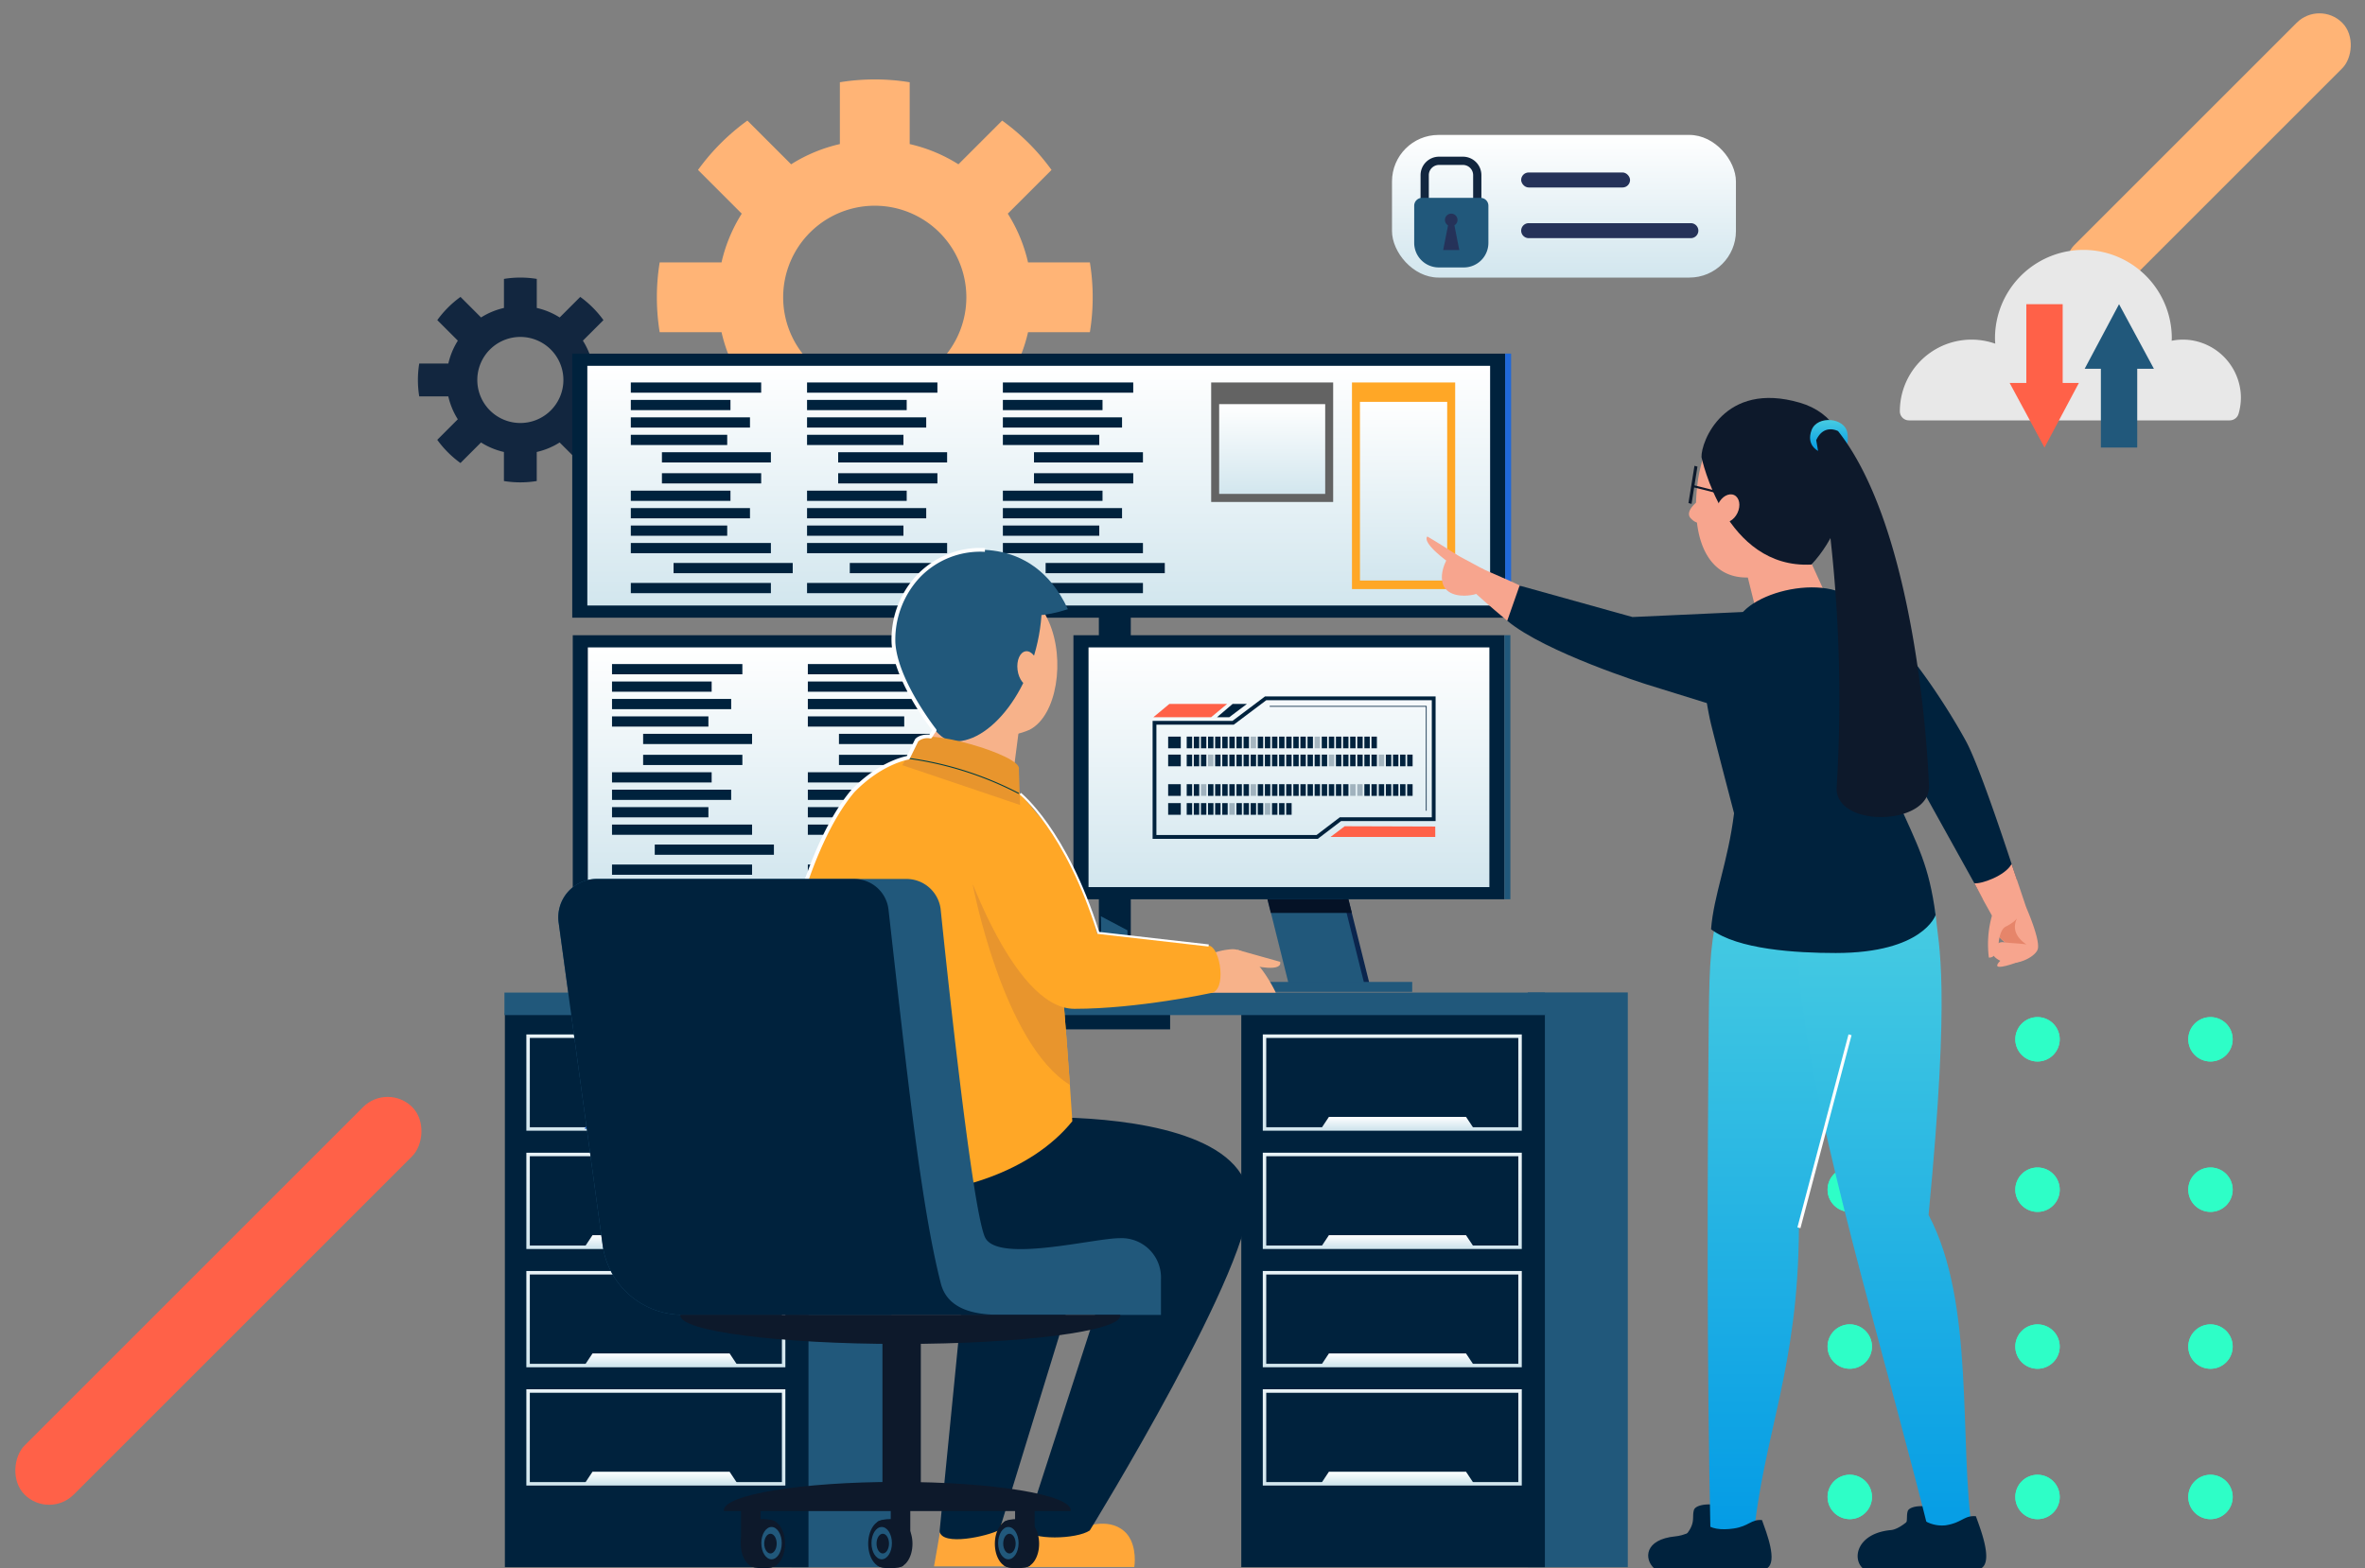 <svg xmlns="http://www.w3.org/2000/svg" xmlns:xlink="http://www.w3.org/1999/xlink" width="442.051" height="293.228" viewBox="0 0 442.051 293.228">
  <rect x="0" y="0" width="442.051" height="293.228" fill="#808080" stroke="none"/>
  <defs>
    <clipPath id="clip-path">
      <path id="Trazado_165434" data-name="Trazado 165434" d="M0,4.151A4.149,4.149,0,1,0,4.148,0,4.148,4.148,0,0,0,0,4.151" fill="#2efec7"/>
    </clipPath>
    <clipPath id="clip-path-2">
      <path id="Trazado_165438" data-name="Trazado 165438" d="M4.147,0A4.148,4.148,0,1,0,8.3,4.15,4.148,4.148,0,0,0,4.147,0Z" fill="#2efec7"/>
    </clipPath>
    <clipPath id="clip-path-3">
      <path id="Trazado_165440" data-name="Trazado 165440" d="M0,4.151A4.148,4.148,0,1,0,4.148,0,4.149,4.149,0,0,0,0,4.151" fill="#2efec7"/>
    </clipPath>
    <clipPath id="clip-path-4">
      <path id="Trazado_165442" data-name="Trazado 165442" d="M0,4.149A4.148,4.148,0,1,0,4.148,0,4.148,4.148,0,0,0,0,4.149" fill="#2efec7"/>
    </clipPath>
    <clipPath id="clip-path-5">
      <path id="Trazado_165444" data-name="Trazado 165444" d="M4.146,0A4.148,4.148,0,1,0,8.3,4.149,4.147,4.147,0,0,0,4.146,0Z" fill="#2efec7"/>
    </clipPath>
    <clipPath id="clip-path-6">
      <path id="Trazado_165446" data-name="Trazado 165446" d="M0,4.151A4.149,4.149,0,1,0,4.148,0,4.149,4.149,0,0,0,0,4.151" fill="#2efec7"/>
    </clipPath>
    <clipPath id="clip-path-7">
      <path id="Trazado_165448" data-name="Trazado 165448" d="M0,4.149A4.149,4.149,0,1,0,4.15,0h0A4.153,4.153,0,0,0,0,4.149" fill="#2efec7"/>
    </clipPath>
    <clipPath id="clip-path-8">
      <path id="Trazado_165450" data-name="Trazado 165450" d="M4.146,0A4.148,4.148,0,1,0,8.3,4.15,4.147,4.147,0,0,0,4.146,0Z" fill="#2efec7"/>
    </clipPath>
    <clipPath id="clip-path-9">
      <path id="Trazado_165452" data-name="Trazado 165452" d="M0,4.151A4.148,4.148,0,1,0,4.147,0,4.148,4.148,0,0,0,0,4.151" fill="#2efec7"/>
    </clipPath>
    <clipPath id="clip-path-10">
      <path id="Trazado_165454" data-name="Trazado 165454" d="M0,4.149A4.148,4.148,0,1,0,4.147,0,4.147,4.147,0,0,0,0,4.149" fill="#2efec7"/>
    </clipPath>
    <clipPath id="clip-path-12">
      <path id="Trazado_165436" data-name="Trazado 165436" d="M0,4.149A4.149,4.149,0,1,0,4.149,0h0A4.153,4.153,0,0,0,0,4.149" fill="#2efec7"/>
    </clipPath>
    <linearGradient id="linear-gradient" x1="0.5" x2="0.5" y2="1" gradientUnits="objectBoundingBox">
      <stop offset="0" stop-color="#fff"/>
      <stop offset="1" stop-color="#d2e6ee"/>
    </linearGradient>
    <linearGradient id="linear-gradient-21" x1="0.5" x2="0.5" y2="1" gradientUnits="objectBoundingBox">
      <stop offset="0" stop-color="#4dd0e1"/>
      <stop offset="1" stop-color="#039be5"/>
    </linearGradient>
  </defs>
  <g id="Grupo_1078012" data-name="Grupo 1078012" transform="translate(1006.662 5907.517)">
    <g id="Grupo_1078011" data-name="Grupo 1078011">
      <g id="Grupo_1078010" data-name="Grupo 1078010">
        <g id="Grupo_1077828" data-name="Grupo 1077828" transform="translate(4761 -11819)">
          <g id="Grupo_1077781" data-name="Grupo 1077781" transform="translate(-5834.662 5911.483)">
            <rect id="Rectángulo_373681" data-name="Rectángulo 373681" width="12.041" height="70.838" rx="6.021" transform="translate(500.537 0) rotate(45)" fill="#ffb476"/>
            <g id="Grupo_1065536" data-name="Grupo 1065536" transform="translate(408.6 284.035) rotate(-90)">
              <g id="Group_881454" data-name="Group 881454" transform="translate(0 67.421)">
                <g id="Grupo_108438" data-name="Grupo 108438">
                  <path id="Trazado_165433" data-name="Trazado 165433" d="M0,4.151A4.149,4.149,0,1,0,4.148,0,4.148,4.148,0,0,0,0,4.151" fill="#2efec7"/>
                  <g id="Grupo_108437" data-name="Grupo 108437" clip-path="url(#clip-path)">
                    <g id="Group_881453" data-name="Group 881453" transform="translate(0 0)">
                      <rect id="Rectangle_298909" data-name="Rectangle 298909" width="8.297" height="8.297" fill="#2efec7"/>
                    </g>
                  </g>
                </g>
              </g>
              <g id="Group_881458" data-name="Group 881458" transform="translate(0.001)">
                <g id="Grupo_108442" data-name="Grupo 108442">
                  <path id="Trazado_165437" data-name="Trazado 165437" d="M4.147,0A4.148,4.148,0,1,0,8.3,4.15,4.148,4.148,0,0,0,4.147,0Z" fill="#2efec7"/>
                  <g id="Grupo_108441" data-name="Grupo 108441" clip-path="url(#clip-path-2)">
                    <g id="Group_881457" data-name="Group 881457" transform="translate(-0.001 0.001)">
                      <rect id="Rectangle_298911" data-name="Rectangle 298911" width="8.297" height="8.295" fill="#2efec7"/>
                    </g>
                  </g>
                </g>
              </g>
              <g id="Group_881460" data-name="Group 881460" transform="translate(28.117 67.421)">
                <g id="Grupo_108444" data-name="Grupo 108444">
                  <path id="Trazado_165439" data-name="Trazado 165439" d="M0,4.151A4.148,4.148,0,1,0,4.148,0,4.149,4.149,0,0,0,0,4.151" fill="#2efec7"/>
                  <g id="Grupo_108443" data-name="Grupo 108443" clip-path="url(#clip-path-3)">
                    <g id="Group_881459" data-name="Group 881459" transform="translate(0 0)">
                      <rect id="Rectangle_298912" data-name="Rectangle 298912" width="8.297" height="8.297" fill="#2efec7"/>
                    </g>
                  </g>
                </g>
              </g>
              <g id="Group_881462" data-name="Group 881462" transform="translate(28.117 35.091)">
                <g id="Grupo_108446" data-name="Grupo 108446">
                  <path id="Trazado_165441" data-name="Trazado 165441" d="M0,4.149A4.148,4.148,0,1,0,4.148,0,4.148,4.148,0,0,0,0,4.149" fill="#2efec7"/>
                  <g id="Grupo_108445" data-name="Grupo 108445" clip-path="url(#clip-path-4)">
                    <g id="Group_881461" data-name="Group 881461" transform="translate(0 0)">
                      <rect id="Rectangle_298913" data-name="Rectangle 298913" width="8.297" height="8.297" fill="#2efec7"/>
                    </g>
                  </g>
                </g>
              </g>
              <g id="Group_881464" data-name="Group 881464" transform="translate(28.119)">
                <g id="Grupo_108448" data-name="Grupo 108448">
                  <path id="Trazado_165443" data-name="Trazado 165443" d="M4.146,0A4.148,4.148,0,1,0,8.3,4.149,4.147,4.147,0,0,0,4.146,0Z" fill="#2efec7"/>
                  <g id="Grupo_108447" data-name="Grupo 108447" clip-path="url(#clip-path-5)">
                    <g id="Group_881463" data-name="Group 881463" transform="translate(-0.002 0.001)">
                      <rect id="Rectangle_298914" data-name="Rectangle 298914" width="8.297" height="8.295" fill="#2efec7"/>
                    </g>
                  </g>
                </g>
              </g>
              <g id="Group_881454-2" data-name="Group 881454" transform="translate(57.451 67.421)">
                <g id="Grupo_108450" data-name="Grupo 108450">
                  <path id="Trazado_165445" data-name="Trazado 165445" d="M0,4.151A4.149,4.149,0,1,0,4.148,0,4.149,4.149,0,0,0,0,4.151" fill="#2efec7"/>
                  <g id="Grupo_108449" data-name="Grupo 108449" clip-path="url(#clip-path-6)">
                    <g id="Group_881453-2" data-name="Group 881453" transform="translate(0 0)">
                      <rect id="Rectangle_298909-2" data-name="Rectangle 298909" width="8.297" height="8.297" fill="#2efec7"/>
                    </g>
                  </g>
                </g>
              </g>
              <g id="Group_881456" data-name="Group 881456" transform="translate(57.451 35.091)">
                <g id="Grupo_108452" data-name="Grupo 108452">
                  <path id="Trazado_165447" data-name="Trazado 165447" d="M0,4.149A4.149,4.149,0,1,0,4.15,0h0A4.153,4.153,0,0,0,0,4.149" fill="#2efec7"/>
                  <g id="Grupo_108451" data-name="Grupo 108451" clip-path="url(#clip-path-7)">
                    <g id="Group_881455" data-name="Group 881455" transform="translate(0 0)">
                      <rect id="Rectangle_298910" data-name="Rectangle 298910" width="8.297" height="8.297" fill="#2efec7"/>
                    </g>
                  </g>
                </g>
              </g>
              <g id="Group_881458-2" data-name="Group 881458" transform="translate(57.453)">
                <g id="Grupo_108454" data-name="Grupo 108454">
                  <path id="Trazado_165449" data-name="Trazado 165449" d="M4.146,0A4.148,4.148,0,1,0,8.3,4.15,4.147,4.147,0,0,0,4.146,0Z" fill="#2efec7"/>
                  <g id="Grupo_108453" data-name="Grupo 108453" clip-path="url(#clip-path-8)">
                    <g id="Group_881457-2" data-name="Group 881457" transform="translate(-0.001 0.001)">
                      <rect id="Rectangle_298911-2" data-name="Rectangle 298911" width="8.297" height="8.295" fill="#2efec7"/>
                    </g>
                  </g>
                </g>
              </g>
              <g id="Group_881460-2" data-name="Group 881460" transform="translate(85.569 67.421)">
                <g id="Grupo_108456" data-name="Grupo 108456">
                  <path id="Trazado_165451" data-name="Trazado 165451" d="M0,4.151A4.148,4.148,0,1,0,4.147,0,4.148,4.148,0,0,0,0,4.151" fill="#2efec7"/>
                  <g id="Grupo_108455" data-name="Grupo 108455" clip-path="url(#clip-path-9)">
                    <g id="Group_881459-2" data-name="Group 881459" transform="translate(0 0)">
                      <rect id="Rectangle_298912-2" data-name="Rectangle 298912" width="8.297" height="8.297" fill="#2efec7"/>
                    </g>
                  </g>
                </g>
              </g>
              <g id="Group_881462-2" data-name="Group 881462" transform="translate(85.569 35.091)">
                <g id="Grupo_108458" data-name="Grupo 108458">
                  <path id="Trazado_165453" data-name="Trazado 165453" d="M0,4.149A4.148,4.148,0,1,0,4.147,0,4.147,4.147,0,0,0,0,4.149" fill="#2efec7"/>
                  <g id="Grupo_108457" data-name="Grupo 108457" clip-path="url(#clip-path-10)">
                    <g id="Group_881461-2" data-name="Group 881461" transform="translate(0 0)">
                      <rect id="Rectangle_298913-2" data-name="Rectangle 298913" width="8.297" height="8.297" fill="#2efec7"/>
                    </g>
                  </g>
                </g>
              </g>
              <g id="Group_881464-2" data-name="Group 881464" transform="translate(85.57)">
                <g id="Grupo_108460" data-name="Grupo 108460">
                  <path id="Trazado_165455" data-name="Trazado 165455" d="M4.146,0A4.148,4.148,0,1,0,8.3,4.149,4.147,4.147,0,0,0,4.146,0Z" fill="#2efec7"/>
                  <g id="Grupo_108459" data-name="Grupo 108459" clip-path="url(#clip-path-5)">
                    <g id="Group_881463-2" data-name="Group 881463" transform="translate(-0.001 0.001)">
                      <rect id="Rectangle_298914-2" data-name="Rectangle 298914" width="8.297" height="8.295" fill="#2efec7"/>
                    </g>
                  </g>
                </g>
              </g>
              <g id="Group_881456-2" data-name="Group 881456" transform="translate(0 35.091)">
                <g id="Grupo_108440" data-name="Grupo 108440">
                  <path id="Trazado_165435" data-name="Trazado 165435" d="M0,4.149A4.149,4.149,0,1,0,4.149,0h0A4.153,4.153,0,0,0,0,4.149" fill="#2efec7"/>
                  <g id="Grupo_108439" data-name="Grupo 108439" clip-path="url(#clip-path-12)">
                    <g id="Group_881455-2" data-name="Group 881455" transform="translate(0 0)">
                      <rect id="Rectangle_298910-2" data-name="Rectangle 298910" width="8.297" height="8.297" fill="#2efec7"/>
                    </g>
                  </g>
                </g>
              </g>
            </g>
            <rect id="Rectángulo_373680" data-name="Rectángulo 373680" width="12.987" height="102.47" rx="6.494" transform="translate(139.457 202.395) rotate(45)" fill="#ff6148"/>
          </g>
          <g id="Grupo_1077832" data-name="Grupo 1077832" transform="translate(-6034.676 -1324.349)">
            <path id="Trazado_195207" data-name="Trazado 195207" d="M497.209,184.92a40.658,40.658,0,0,0,0-13.049H485.65a29.189,29.189,0,0,0-3.783-9.111l8.174-8.174a40.926,40.926,0,0,0-9.227-9.227l-8.174,8.173a29.208,29.208,0,0,0-9.111-3.782V138.191a40.667,40.667,0,0,0-13.05,0V149.75a29.18,29.18,0,0,0-9.111,3.782l-8.174-8.173a40.954,40.954,0,0,0-9.228,9.227l8.174,8.174a29.183,29.183,0,0,0-3.782,9.111H416.8a40.66,40.66,0,0,0,0,13.049h11.559a29.184,29.184,0,0,0,3.782,9.111l-8.174,8.174a40.977,40.977,0,0,0,9.228,9.228l8.174-8.174a29.19,29.19,0,0,0,9.111,3.782V218.6a40.666,40.666,0,0,0,13.05,0V207.042a29.187,29.187,0,0,0,9.111-3.782l8.174,8.174a40.949,40.949,0,0,0,9.227-9.228l-8.174-8.174a29.19,29.19,0,0,0,3.783-9.111ZM457,195.516a17.12,17.12,0,1,1,17.12-17.119A17.119,17.119,0,0,1,457,195.516Z" transform="translate(-26.482 7113.019)" fill="#ffb476"/>
            <path id="Trazado_195208" data-name="Trazado 195208" d="M404.9,183.762a19.113,19.113,0,0,0,0-6.134h-5.432a13.724,13.724,0,0,0-1.779-4.282l3.843-3.842a19.247,19.247,0,0,0-4.337-4.337l-3.843,3.842a13.7,13.7,0,0,0-4.282-1.778V161.8a19.114,19.114,0,0,0-6.134,0v5.432a13.709,13.709,0,0,0-4.282,1.778l-3.842-3.842a19.232,19.232,0,0,0-4.337,4.337l3.842,3.842a13.722,13.722,0,0,0-1.778,4.282H367.1a19.116,19.116,0,0,0,0,6.134h5.432a13.722,13.722,0,0,0,1.778,4.282l-3.842,3.842a19.231,19.231,0,0,0,4.337,4.337l3.842-3.842a13.71,13.71,0,0,0,4.282,1.778v5.433a19.115,19.115,0,0,0,6.134,0v-5.433a13.7,13.7,0,0,0,4.282-1.778l3.843,3.842a19.247,19.247,0,0,0,4.337-4.337l-3.843-3.842a13.724,13.724,0,0,0,1.779-4.282Zm-18.9,4.98a8.046,8.046,0,1,1,8.046-8.046A8.046,8.046,0,0,1,386,188.742Z" transform="translate(-21.725 7126.178)" fill="#12263f"/>
            <g id="Grupo_152551" data-name="Grupo 152551" transform="translate(361.301 7301.94)">
              <g id="Grupo_61666" data-name="Grupo 61666" transform="translate(0 0)">
                <g id="Grupo_61627" data-name="Grupo 61627" transform="translate(102.901 29.805)">
                  <rect id="Rectángulo_29704" data-name="Rectángulo 29704" width="21.525" height="10.017" transform="translate(0 86.527)" fill="#00223d"/>
                  <rect id="Rectángulo_29705" data-name="Rectángulo 29705" width="5.967" height="89.511" transform="translate(8.205)" fill="#00223d"/>
                  <path id="Trazado_131892" data-name="Trazado 131892" d="M944.393,1331.175l4.975,2.631v8.464h-4.975S944.536,1331.318,944.393,1331.175Z" transform="translate(-935.821 -1255.782)" fill="#21587b"/>
                </g>
                <g id="Grupo_61640" data-name="Grupo 61640" transform="translate(0 119.449)">
                  <g id="Grupo_61633" data-name="Grupo 61633" transform="translate(0.082 3.873)">
                    <rect id="Rectángulo_29706" data-name="Rectángulo 29706" width="18.705" height="103.579" transform="translate(53.543)" fill="#21587b"/>
                    <g id="Grupo_61632" data-name="Grupo 61632">
                      <rect id="Rectángulo_29707" data-name="Rectángulo 29707" width="56.746" height="103.579" fill="#00223d"/>
                      <g id="Grupo_61628" data-name="Grupo 61628" transform="translate(4.015 3.986)">
                        <path id="Trazado_131893" data-name="Trazado 131893" d="M703.685,1408.7H655.273v-18h48.412Zm-47.764-.647h47.117v-16.7H655.921Z" transform="translate(-655.273 -1390.708)" fill="url(#linear-gradient)"/>
                        <path id="Trazado_131894" data-name="Trazado 131894" d="M713.165,1434.444h-28.6l1.484-2.234h25.63Z" transform="translate(-673.688 -1416.797)" fill="#1b57b3"/>
                      </g>
                      <g id="Grupo_61629" data-name="Grupo 61629" transform="translate(4.015 26.099)">
                        <path id="Trazado_131895" data-name="Trazado 131895" d="M703.685,1468.245H655.273v-18h48.412Zm-47.764-.647h47.117v-16.7H655.921Z" transform="translate(-655.273 -1450.249)" fill="url(#linear-gradient)"/>
                        <path id="Trazado_131896" data-name="Trazado 131896" d="M713.165,1493.984h-28.6l1.484-2.234h25.63Z" transform="translate(-673.688 -1476.337)" fill="url(#linear-gradient)"/>
                      </g>
                      <g id="Grupo_61630" data-name="Grupo 61630" transform="translate(4.015 48.212)">
                        <path id="Trazado_131897" data-name="Trazado 131897" d="M703.685,1527.785H655.273v-18h48.412Zm-47.764-.647h47.117v-16.7H655.921Z" transform="translate(-655.273 -1509.789)" fill="url(#linear-gradient)"/>
                        <path id="Trazado_131898" data-name="Trazado 131898" d="M713.165,1553.525h-28.6l1.484-2.234h25.63Z" transform="translate(-673.688 -1535.878)" fill="url(#linear-gradient)"/>
                      </g>
                      <g id="Grupo_61631" data-name="Grupo 61631" transform="translate(4.015 70.325)">
                        <path id="Trazado_131899" data-name="Trazado 131899" d="M703.685,1587.326H655.273v-18h48.412Zm-47.764-.647h47.117v-16.7H655.921Z" transform="translate(-655.273 -1569.33)" fill="url(#linear-gradient)"/>
                        <path id="Trazado_131900" data-name="Trazado 131900" d="M713.165,1613.065h-28.6l1.484-2.234h25.63Z" transform="translate(-673.688 -1595.418)" fill="url(#linear-gradient)"/>
                      </g>
                    </g>
                  </g>
                  <g id="Grupo_61639" data-name="Grupo 61639" transform="translate(137.727)">
                    <rect id="Rectángulo_29708" data-name="Rectángulo 29708" width="18.704" height="107.451" transform="translate(53.543)" fill="#21587b"/>
                    <g id="Grupo_61638" data-name="Grupo 61638" transform="translate(0 3.873)">
                      <rect id="Rectángulo_29709" data-name="Rectángulo 29709" width="56.746" height="103.579" fill="#00223d"/>
                      <g id="Grupo_61634" data-name="Grupo 61634" transform="translate(4.015 3.986)">
                        <path id="Trazado_131901" data-name="Trazado 131901" d="M1074.307,1408.7H1025.9v-18h48.412Zm-47.764-.647h47.117v-16.7h-47.117Z" transform="translate(-1025.895 -1390.708)" fill="url(#linear-gradient)"/>
                        <path id="Trazado_131902" data-name="Trazado 131902" d="M1083.787,1434.444h-28.6l1.484-2.234h25.63Z" transform="translate(-1044.309 -1416.797)" fill="url(#linear-gradient)"/>
                      </g>
                      <g id="Grupo_61635" data-name="Grupo 61635" transform="translate(4.015 26.099)">
                        <path id="Trazado_131903" data-name="Trazado 131903" d="M1074.307,1468.245H1025.9v-18h48.412Zm-47.764-.647h47.117v-16.7h-47.117Z" transform="translate(-1025.895 -1450.249)" fill="url(#linear-gradient)"/>
                        <path id="Trazado_131904" data-name="Trazado 131904" d="M1083.787,1493.984h-28.6l1.484-2.234h25.63Z" transform="translate(-1044.309 -1476.337)" fill="url(#linear-gradient)"/>
                      </g>
                      <g id="Grupo_61636" data-name="Grupo 61636" transform="translate(4.015 48.212)">
                        <path id="Trazado_131905" data-name="Trazado 131905" d="M1074.307,1527.785H1025.9v-18h48.412Zm-47.764-.647h47.117v-16.7h-47.117Z" transform="translate(-1025.895 -1509.789)" fill="url(#linear-gradient)"/>
                        <path id="Trazado_131906" data-name="Trazado 131906" d="M1083.787,1553.525h-28.6l1.484-2.234h25.63Z" transform="translate(-1044.309 -1535.878)" fill="url(#linear-gradient)"/>
                      </g>
                      <g id="Grupo_61637" data-name="Grupo 61637" transform="translate(4.015 70.325)">
                        <path id="Trazado_131907" data-name="Trazado 131907" d="M1074.307,1587.326H1025.9v-18h48.412Zm-47.764-.647h47.117v-16.7h-47.117Z" transform="translate(-1025.895 -1569.33)" fill="url(#linear-gradient)"/>
                        <path id="Trazado_131908" data-name="Trazado 131908" d="M1083.787,1613.065h-28.6l1.484-2.234h25.63Z" transform="translate(-1044.309 -1595.418)" fill="url(#linear-gradient)"/>
                      </g>
                    </g>
                  </g>
                  <rect id="Rectángulo_29710" data-name="Rectángulo 29710" width="194.475" height="4.206" transform="translate(0 0.027)" fill="#21587b"/>
                </g>
                <g id="Grupo_61647" data-name="Grupo 61647" transform="translate(12.771 52.649)">
                  <g id="Grupo_61641" data-name="Grupo 61641" transform="translate(28.364 17.638)">
                    <path id="Trazado_131909" data-name="Trazado 131909" d="M783.844,1285.558H769.706l-12.068-48.386h14.138Z" transform="translate(-756.659 -1237.172)" fill="#0b254d"/>
                    <path id="Trazado_131910" data-name="Trazado 131910" d="M781.208,1285.558H767.07L755,1237.172H769.14Z" transform="translate(-755.002 -1237.172)" fill="#2475f2"/>
                    <path id="Trazado_131911" data-name="Trazado 131911" d="M792.034,1325.216H776.9l-.636-2.548H791.4Z" transform="translate(-768.365 -1290.916)" fill="#0b254d"/>
                  </g>
                  <g id="Grupo_61646" data-name="Grupo 61646">
                    <rect id="Rectángulo_29711" data-name="Rectángulo 29711" width="80.565" height="49.368" transform="translate(0 0.013)" fill="#00223d"/>
                    <rect id="Rectángulo_29712" data-name="Rectángulo 29712" width="74.926" height="44.814" transform="translate(2.819 2.289)" fill="url(#linear-gradient)"/>
                    <g id="Grupo_61643" data-name="Grupo 61643" transform="translate(7.335 5.401)">
                      <g id="Grupo_61642" data-name="Grupo 61642">
                        <rect id="Rectángulo_29713" data-name="Rectángulo 29713" width="24.367" height="1.912" fill="#00223d"/>
                        <rect id="Rectángulo_29714" data-name="Rectángulo 29714" width="18.625" height="1.912" transform="translate(0 3.261)" fill="#00223d"/>
                        <rect id="Rectángulo_29715" data-name="Rectángulo 29715" width="22.273" height="1.912" transform="translate(0 6.522)" fill="#00223d"/>
                        <rect id="Rectángulo_29716" data-name="Rectángulo 29716" width="18.017" height="1.912" transform="translate(0 9.783)" fill="#00223d"/>
                        <rect id="Rectángulo_29717" data-name="Rectángulo 29717" width="20.364" height="1.912" transform="translate(5.816 13.044)" fill="#00223d"/>
                        <rect id="Rectángulo_29718" data-name="Rectángulo 29718" width="18.551" height="1.912" transform="translate(5.816 16.967)" fill="#00223d"/>
                        <rect id="Rectángulo_29719" data-name="Rectángulo 29719" width="18.625" height="1.912" transform="translate(0 20.228)" fill="#00223d"/>
                        <rect id="Rectángulo_29720" data-name="Rectángulo 29720" width="22.273" height="1.912" transform="translate(0 23.489)" fill="#00223d"/>
                        <rect id="Rectángulo_29721" data-name="Rectángulo 29721" width="18.017" height="1.912" transform="translate(0 26.75)" fill="#00223d"/>
                        <rect id="Rectángulo_29722" data-name="Rectángulo 29722" width="26.181" height="1.912" transform="translate(0 30.011)" fill="#00223d"/>
                        <rect id="Rectángulo_29723" data-name="Rectángulo 29723" width="22.273" height="1.912" transform="translate(7.989 33.748)" fill="#00223d"/>
                        <rect id="Rectángulo_29724" data-name="Rectángulo 29724" width="26.181" height="1.912" transform="translate(0 37.485)" fill="#00223d"/>
                      </g>
                    </g>
                    <g id="Grupo_61645" data-name="Grupo 61645" transform="translate(43.938 5.401)">
                      <g id="Grupo_61644" data-name="Grupo 61644">
                        <rect id="Rectángulo_29725" data-name="Rectángulo 29725" width="24.367" height="1.912" fill="#00223d"/>
                        <rect id="Rectángulo_29726" data-name="Rectángulo 29726" width="18.625" height="1.912" transform="translate(0 3.261)" fill="#00223d"/>
                        <rect id="Rectángulo_29727" data-name="Rectángulo 29727" width="22.273" height="1.912" transform="translate(0 6.522)" fill="#00223d"/>
                        <rect id="Rectángulo_29728" data-name="Rectángulo 29728" width="18.017" height="1.912" transform="translate(0 9.783)" fill="#00223d"/>
                        <rect id="Rectángulo_29729" data-name="Rectángulo 29729" width="20.364" height="1.912" transform="translate(5.816 13.044)" fill="#00223d"/>
                        <rect id="Rectángulo_29730" data-name="Rectángulo 29730" width="18.551" height="1.912" transform="translate(5.816 16.967)" fill="#00223d"/>
                        <rect id="Rectángulo_29731" data-name="Rectángulo 29731" width="18.625" height="1.912" transform="translate(0 20.228)" fill="#00223d"/>
                        <rect id="Rectángulo_29732" data-name="Rectángulo 29732" width="22.273" height="1.912" transform="translate(0 23.489)" fill="#00223d"/>
                        <rect id="Rectángulo_29733" data-name="Rectángulo 29733" width="18.017" height="1.912" transform="translate(0 26.75)" fill="#00223d"/>
                        <rect id="Rectángulo_29734" data-name="Rectángulo 29734" width="26.181" height="1.912" transform="translate(0 30.011)" fill="#00223d"/>
                        <rect id="Rectángulo_29735" data-name="Rectángulo 29735" width="22.273" height="1.912" transform="translate(7.989 33.748)" fill="#00223d"/>
                        <rect id="Rectángulo_29736" data-name="Rectángulo 29736" width="26.181" height="1.912" transform="translate(0 37.485)" fill="#00223d"/>
                      </g>
                    </g>
                    <rect id="Rectángulo_29737" data-name="Rectángulo 29737" width="1.109" height="49.379" transform="translate(80.559)" fill="#15458c"/>
                  </g>
                  <rect id="Rectángulo_29738" data-name="Rectángulo 29738" width="38.791" height="1.857" transform="translate(24.531 64.832)" fill="#2475f2"/>
                </g>
                <g id="Grupo_61657" data-name="Grupo 61657" transform="translate(106.355 52.649)">
                  <g id="Grupo_61648" data-name="Grupo 61648" transform="translate(28.364 17.638)">
                    <path id="Trazado_131912" data-name="Trazado 131912" d="M1035.826,1285.558h-14.138l-12.068-48.386h14.138Z" transform="translate(-1008.641 -1237.172)" fill="#0b254d"/>
                    <path id="Trazado_131913" data-name="Trazado 131913" d="M1033.19,1285.558h-14.138l-12.068-48.386h14.138Z" transform="translate(-1006.984 -1237.172)" fill="#21587b"/>
                    <path id="Trazado_131914" data-name="Trazado 131914" d="M1044.016,1325.216h-15.138l-.635-2.548h15.138Z" transform="translate(-1020.347 -1290.916)" fill="#051226"/>
                  </g>
                  <g id="Grupo_61656" data-name="Grupo 61656">
                    <rect id="Rectángulo_29739" data-name="Rectángulo 29739" width="80.565" height="49.368" transform="translate(0 0.013)" fill="#00223d"/>
                    <rect id="Rectángulo_29740" data-name="Rectángulo 29740" width="74.926" height="44.814" transform="translate(2.819 2.289)" fill="url(#linear-gradient)"/>
                    <g id="Grupo_61655" data-name="Grupo 61655" transform="translate(14.796 11.452)">
                      <g id="Grupo_61650" data-name="Grupo 61650">
                        <path id="Trazado_131915" data-name="Trazado 131915" d="M1001.327,1247.142H970.451v-22.053h14.933l6.079-4.574h31.884v23.313h-17.67Zm-30.167-.709h29.927l4.35-3.313h17.2v-21.895H991.7l-6.079,4.573H971.16Z" transform="translate(-970.451 -1220.516)" fill="#00223d"/>
                        <g id="Grupo_61649" data-name="Grupo 61649" transform="translate(0.142 1.405)">
                          <path id="Trazado_131916" data-name="Trazado 131916" d="M984.615,1224.3l-2.977,2.479h-10.8l2.983-2.479Z" transform="translate(-970.834 -1224.298)" fill="#ff6148"/>
                          <path id="Trazado_131917" data-name="Trazado 131917" d="M1008.458,1224.3l-3.289,2.479h-2.294l2.912-2.479Z" transform="translate(-990.975 -1224.298)" fill="#00223d"/>
                        </g>
                        <path id="Trazado_131918" data-name="Trazado 131918" d="M1062.636,1285.88l-2.651,2h19.58v-1.947Z" transform="translate(-1026.733 -1261.605)" fill="#ff6148"/>
                        <path id="Trazado_131919" data-name="Trazado 131919" d="M1058.7,1244.909h-.142v-19.444h-29.2v-.142H1058.7Z" transform="translate(-1007.477 -1223.538)" fill="#00223d"/>
                      </g>
                      <g id="Grupo_61651" data-name="Grupo 61651" transform="translate(2.906 7.517)">
                        <rect id="Rectángulo_29741" data-name="Rectángulo 29741" width="2.359" height="2.184" fill="#00223d"/>
                        <rect id="Rectángulo_29742" data-name="Rectángulo 29742" width="1.014" height="2.184" transform="translate(3.469)" fill="#00223d"/>
                        <rect id="Rectángulo_29743" data-name="Rectángulo 29743" width="1.014" height="2.184" transform="translate(4.797)" fill="#00223d"/>
                        <rect id="Rectángulo_29744" data-name="Rectángulo 29744" width="1.014" height="2.184" transform="translate(6.125)" fill="#00223d"/>
                        <rect id="Rectángulo_29745" data-name="Rectángulo 29745" width="1.014" height="2.184" transform="translate(7.454)" fill="#00223d"/>
                        <rect id="Rectángulo_29746" data-name="Rectángulo 29746" width="1.014" height="2.184" transform="translate(8.782)" fill="#00223d"/>
                        <rect id="Rectángulo_29747" data-name="Rectángulo 29747" width="1.014" height="2.184" transform="translate(10.11)" fill="#00223d"/>
                        <rect id="Rectángulo_29748" data-name="Rectángulo 29748" width="1.014" height="2.184" transform="translate(11.438)" fill="#00223d"/>
                        <rect id="Rectángulo_29749" data-name="Rectángulo 29749" width="1.014" height="2.184" transform="translate(12.766)" fill="#00223d"/>
                        <rect id="Rectángulo_29750" data-name="Rectángulo 29750" width="1.014" height="2.184" transform="translate(14.095)" fill="#00223d"/>
                        <rect id="Rectángulo_29751" data-name="Rectángulo 29751" width="1.014" height="2.184" transform="translate(15.423)" fill="#00223d" opacity="0.3"/>
                        <rect id="Rectángulo_29752" data-name="Rectángulo 29752" width="1.014" height="2.184" transform="translate(16.751)" fill="#00223d"/>
                        <rect id="Rectángulo_29753" data-name="Rectángulo 29753" width="1.014" height="2.184" transform="translate(18.079)" fill="#00223d"/>
                        <rect id="Rectángulo_29754" data-name="Rectángulo 29754" width="1.014" height="2.184" transform="translate(19.407)" fill="#00223d"/>
                        <rect id="Rectángulo_29755" data-name="Rectángulo 29755" width="1.014" height="2.184" transform="translate(20.736)" fill="#00223d"/>
                        <rect id="Rectángulo_29756" data-name="Rectángulo 29756" width="1.014" height="2.184" transform="translate(22.064)" fill="#00223d"/>
                        <rect id="Rectángulo_29757" data-name="Rectángulo 29757" width="1.014" height="2.184" transform="translate(23.392)" fill="#00223d"/>
                        <rect id="Rectángulo_29758" data-name="Rectángulo 29758" width="1.014" height="2.184" transform="translate(24.72)" fill="#00223d"/>
                        <rect id="Rectángulo_29759" data-name="Rectángulo 29759" width="1.014" height="2.184" transform="translate(26.048)" fill="#00223d"/>
                        <rect id="Rectángulo_29760" data-name="Rectángulo 29760" width="1.014" height="2.184" transform="translate(27.377)" fill="#00223d" opacity="0.3"/>
                        <rect id="Rectángulo_29761" data-name="Rectángulo 29761" width="1.014" height="2.184" transform="translate(28.705)" fill="#00223d"/>
                        <rect id="Rectángulo_29762" data-name="Rectángulo 29762" width="1.014" height="2.184" transform="translate(30.033)" fill="#00223d"/>
                        <rect id="Rectángulo_29763" data-name="Rectángulo 29763" width="1.014" height="2.184" transform="translate(31.361)" fill="#00223d"/>
                        <rect id="Rectángulo_29764" data-name="Rectángulo 29764" width="1.014" height="2.184" transform="translate(32.689)" fill="#00223d"/>
                        <rect id="Rectángulo_29765" data-name="Rectángulo 29765" width="1.014" height="2.184" transform="translate(34.018)" fill="#00223d"/>
                        <rect id="Rectángulo_29766" data-name="Rectángulo 29766" width="1.014" height="2.184" transform="translate(35.346)" fill="#00223d"/>
                        <rect id="Rectángulo_29767" data-name="Rectángulo 29767" width="1.014" height="2.184" transform="translate(36.674)" fill="#00223d"/>
                        <rect id="Rectángulo_29768" data-name="Rectángulo 29768" width="1.014" height="2.184" transform="translate(38.002)" fill="#00223d"/>
                      </g>
                      <g id="Grupo_61652" data-name="Grupo 61652" transform="translate(2.906 10.879)">
                        <rect id="Rectángulo_29769" data-name="Rectángulo 29769" width="2.359" height="2.184" fill="#00223d"/>
                        <rect id="Rectángulo_29770" data-name="Rectángulo 29770" width="1.014" height="2.184" transform="translate(3.469)" fill="#00223d"/>
                        <rect id="Rectángulo_29771" data-name="Rectángulo 29771" width="1.014" height="2.184" transform="translate(4.797)" fill="#00223d"/>
                        <rect id="Rectángulo_29772" data-name="Rectángulo 29772" width="1.014" height="2.184" transform="translate(6.125)" fill="#00223d"/>
                        <rect id="Rectángulo_29773" data-name="Rectángulo 29773" width="1.014" height="2.184" transform="translate(7.454)" fill="#00223d" opacity="0.3"/>
                        <rect id="Rectángulo_29774" data-name="Rectángulo 29774" width="1.014" height="2.184" transform="translate(8.782)" fill="#00223d"/>
                        <rect id="Rectángulo_29775" data-name="Rectángulo 29775" width="1.014" height="2.184" transform="translate(10.11)" fill="#00223d"/>
                        <rect id="Rectángulo_29776" data-name="Rectángulo 29776" width="1.014" height="2.184" transform="translate(11.438)" fill="#00223d"/>
                        <rect id="Rectángulo_29777" data-name="Rectángulo 29777" width="1.014" height="2.184" transform="translate(12.766)" fill="#00223d"/>
                        <rect id="Rectángulo_29778" data-name="Rectángulo 29778" width="1.014" height="2.184" transform="translate(14.095)" fill="#00223d"/>
                        <rect id="Rectángulo_29779" data-name="Rectángulo 29779" width="1.014" height="2.184" transform="translate(15.423)" fill="#00223d"/>
                        <rect id="Rectángulo_29780" data-name="Rectángulo 29780" width="1.014" height="2.184" transform="translate(16.751)" fill="#00223d"/>
                        <rect id="Rectángulo_29781" data-name="Rectángulo 29781" width="1.014" height="2.184" transform="translate(18.079)" fill="#00223d"/>
                        <rect id="Rectángulo_29782" data-name="Rectángulo 29782" width="1.014" height="2.184" transform="translate(19.407)" fill="#00223d"/>
                        <rect id="Rectángulo_29783" data-name="Rectángulo 29783" width="1.014" height="2.184" transform="translate(20.736)" fill="#00223d"/>
                        <rect id="Rectángulo_29784" data-name="Rectángulo 29784" width="1.014" height="2.184" transform="translate(22.064)" fill="#00223d"/>
                        <rect id="Rectángulo_29785" data-name="Rectángulo 29785" width="1.014" height="2.184" transform="translate(23.392)" fill="#00223d"/>
                        <rect id="Rectángulo_29786" data-name="Rectángulo 29786" width="1.014" height="2.184" transform="translate(24.72)" fill="#00223d"/>
                        <rect id="Rectángulo_29787" data-name="Rectángulo 29787" width="1.014" height="2.184" transform="translate(26.048)" fill="#00223d"/>
                        <rect id="Rectángulo_29788" data-name="Rectángulo 29788" width="1.014" height="2.184" transform="translate(27.377)" fill="#00223d"/>
                        <rect id="Rectángulo_29789" data-name="Rectángulo 29789" width="1.014" height="2.184" transform="translate(28.705)" fill="#00223d"/>
                        <rect id="Rectángulo_29790" data-name="Rectángulo 29790" width="1.014" height="2.184" transform="translate(30.033)" fill="#00223d" opacity="0.3"/>
                        <rect id="Rectángulo_29791" data-name="Rectángulo 29791" width="1.014" height="2.184" transform="translate(31.361)" fill="#00223d"/>
                        <rect id="Rectángulo_29792" data-name="Rectángulo 29792" width="1.014" height="2.184" transform="translate(32.689)" fill="#00223d"/>
                        <rect id="Rectángulo_29793" data-name="Rectángulo 29793" width="1.014" height="2.184" transform="translate(34.018)" fill="#00223d"/>
                        <rect id="Rectángulo_29794" data-name="Rectángulo 29794" width="1.014" height="2.184" transform="translate(35.346)" fill="#00223d"/>
                        <rect id="Rectángulo_29795" data-name="Rectángulo 29795" width="1.014" height="2.184" transform="translate(36.674)" fill="#00223d"/>
                        <rect id="Rectángulo_29796" data-name="Rectángulo 29796" width="1.014" height="2.184" transform="translate(38.002)" fill="#00223d"/>
                        <rect id="Rectángulo_29797" data-name="Rectángulo 29797" width="1.014" height="2.184" transform="translate(39.365)" fill="#00223d" opacity="0.3"/>
                        <rect id="Rectángulo_29798" data-name="Rectángulo 29798" width="1.014" height="2.184" transform="translate(40.694)" fill="#00223d"/>
                        <rect id="Rectángulo_29799" data-name="Rectángulo 29799" width="1.014" height="2.184" transform="translate(42.022)" fill="#00223d"/>
                        <rect id="Rectángulo_29800" data-name="Rectángulo 29800" width="1.014" height="2.184" transform="translate(43.35)" fill="#00223d"/>
                        <rect id="Rectángulo_29801" data-name="Rectángulo 29801" width="1.014" height="2.184" transform="translate(44.678)" fill="#00223d"/>
                      </g>
                      <g id="Grupo_61653" data-name="Grupo 61653" transform="translate(2.906 16.411)">
                        <rect id="Rectángulo_29802" data-name="Rectángulo 29802" width="2.359" height="2.184" fill="#00223d"/>
                        <rect id="Rectángulo_29803" data-name="Rectángulo 29803" width="1.014" height="2.184" transform="translate(3.469)" fill="#00223d"/>
                        <rect id="Rectángulo_29804" data-name="Rectángulo 29804" width="1.014" height="2.184" transform="translate(4.797)" fill="#00223d"/>
                        <rect id="Rectángulo_29805" data-name="Rectángulo 29805" width="1.014" height="2.184" transform="translate(6.125)" fill="#00223d" opacity="0.3"/>
                        <rect id="Rectángulo_29806" data-name="Rectángulo 29806" width="1.014" height="2.184" transform="translate(7.454)" fill="#00223d"/>
                        <rect id="Rectángulo_29807" data-name="Rectángulo 29807" width="1.014" height="2.184" transform="translate(8.782)" fill="#00223d"/>
                        <rect id="Rectángulo_29808" data-name="Rectángulo 29808" width="1.014" height="2.184" transform="translate(10.11)" fill="#00223d"/>
                        <rect id="Rectángulo_29809" data-name="Rectángulo 29809" width="1.014" height="2.184" transform="translate(11.438)" fill="#00223d"/>
                        <rect id="Rectángulo_29810" data-name="Rectángulo 29810" width="1.014" height="2.184" transform="translate(12.766)" fill="#00223d"/>
                        <rect id="Rectángulo_29811" data-name="Rectángulo 29811" width="1.014" height="2.184" transform="translate(14.095)" fill="#00223d"/>
                        <rect id="Rectángulo_29812" data-name="Rectángulo 29812" width="1.014" height="2.184" transform="translate(15.423)" fill="#00223d" opacity="0.3"/>
                        <rect id="Rectángulo_29813" data-name="Rectángulo 29813" width="1.014" height="2.184" transform="translate(16.751)" fill="#00223d"/>
                        <rect id="Rectángulo_29814" data-name="Rectángulo 29814" width="1.014" height="2.184" transform="translate(18.079)" fill="#00223d"/>
                        <rect id="Rectángulo_29815" data-name="Rectángulo 29815" width="1.014" height="2.184" transform="translate(19.407)" fill="#00223d"/>
                        <rect id="Rectángulo_29816" data-name="Rectángulo 29816" width="1.014" height="2.184" transform="translate(20.736)" fill="#00223d"/>
                        <rect id="Rectángulo_29817" data-name="Rectángulo 29817" width="1.014" height="2.184" transform="translate(22.064)" fill="#00223d"/>
                        <rect id="Rectángulo_29818" data-name="Rectángulo 29818" width="1.014" height="2.184" transform="translate(23.392)" fill="#00223d"/>
                        <rect id="Rectángulo_29819" data-name="Rectángulo 29819" width="1.014" height="2.184" transform="translate(24.72)" fill="#00223d"/>
                        <rect id="Rectángulo_29820" data-name="Rectángulo 29820" width="1.014" height="2.184" transform="translate(26.048)" fill="#00223d"/>
                        <rect id="Rectángulo_29821" data-name="Rectángulo 29821" width="1.014" height="2.184" transform="translate(27.377)" fill="#00223d"/>
                        <rect id="Rectángulo_29822" data-name="Rectángulo 29822" width="1.014" height="2.184" transform="translate(28.705)" fill="#00223d"/>
                        <rect id="Rectángulo_29823" data-name="Rectángulo 29823" width="1.014" height="2.184" transform="translate(30.033)" fill="#00223d"/>
                        <rect id="Rectángulo_29824" data-name="Rectángulo 29824" width="1.014" height="2.184" transform="translate(31.361)" fill="#00223d"/>
                        <rect id="Rectángulo_29825" data-name="Rectángulo 29825" width="1.014" height="2.184" transform="translate(32.689)" fill="#00223d"/>
                        <rect id="Rectángulo_29826" data-name="Rectángulo 29826" width="1.014" height="2.184" transform="translate(34.018)" fill="#00223d" opacity="0.3"/>
                        <rect id="Rectángulo_29827" data-name="Rectángulo 29827" width="1.014" height="2.184" transform="translate(35.346)" fill="#00223d" opacity="0.3"/>
                        <rect id="Rectángulo_29828" data-name="Rectángulo 29828" width="1.014" height="2.184" transform="translate(36.674)" fill="#00223d"/>
                        <rect id="Rectángulo_29829" data-name="Rectángulo 29829" width="1.014" height="2.184" transform="translate(38.002)" fill="#00223d"/>
                        <rect id="Rectángulo_29830" data-name="Rectángulo 29830" width="1.014" height="2.184" transform="translate(39.365)" fill="#00223d"/>
                        <rect id="Rectángulo_29831" data-name="Rectángulo 29831" width="1.014" height="2.184" transform="translate(40.694)" fill="#00223d"/>
                        <rect id="Rectángulo_29832" data-name="Rectángulo 29832" width="1.014" height="2.184" transform="translate(42.022)" fill="#00223d"/>
                        <rect id="Rectángulo_29833" data-name="Rectángulo 29833" width="1.014" height="2.184" transform="translate(43.35)" fill="#00223d"/>
                        <rect id="Rectángulo_29834" data-name="Rectángulo 29834" width="1.014" height="2.184" transform="translate(44.678)" fill="#00223d"/>
                      </g>
                      <g id="Grupo_61654" data-name="Grupo 61654" transform="translate(2.906 19.947)">
                        <rect id="Rectángulo_29835" data-name="Rectángulo 29835" width="2.359" height="2.184" fill="#00223d"/>
                        <rect id="Rectángulo_29836" data-name="Rectángulo 29836" width="1.014" height="2.184" transform="translate(3.469)" fill="#00223d"/>
                        <rect id="Rectángulo_29837" data-name="Rectángulo 29837" width="1.014" height="2.184" transform="translate(4.797)" fill="#00223d"/>
                        <rect id="Rectángulo_29838" data-name="Rectángulo 29838" width="1.014" height="2.184" transform="translate(6.125)" fill="#00223d"/>
                        <rect id="Rectángulo_29839" data-name="Rectángulo 29839" width="1.014" height="2.184" transform="translate(7.454)" fill="#00223d"/>
                        <rect id="Rectángulo_29840" data-name="Rectángulo 29840" width="1.014" height="2.184" transform="translate(8.782)" fill="#00223d"/>
                        <rect id="Rectángulo_29841" data-name="Rectángulo 29841" width="1.014" height="2.184" transform="translate(10.11)" fill="#00223d"/>
                        <rect id="Rectángulo_29842" data-name="Rectángulo 29842" width="1.014" height="2.184" transform="translate(11.438)" fill="#00223d" opacity="0.3"/>
                        <rect id="Rectángulo_29843" data-name="Rectángulo 29843" width="1.014" height="2.184" transform="translate(12.766)" fill="#00223d"/>
                        <rect id="Rectángulo_29844" data-name="Rectángulo 29844" width="1.014" height="2.184" transform="translate(14.095)" fill="#00223d"/>
                        <rect id="Rectángulo_29845" data-name="Rectángulo 29845" width="1.014" height="2.184" transform="translate(15.423)" fill="#00223d"/>
                        <rect id="Rectángulo_29846" data-name="Rectángulo 29846" width="1.014" height="2.184" transform="translate(16.751)" fill="#00223d"/>
                        <rect id="Rectángulo_29847" data-name="Rectángulo 29847" width="1.014" height="2.184" transform="translate(18.079)" fill="#00223d" opacity="0.3"/>
                        <rect id="Rectángulo_29848" data-name="Rectángulo 29848" width="1.014" height="2.184" transform="translate(19.407)" fill="#00223d"/>
                        <rect id="Rectángulo_29849" data-name="Rectángulo 29849" width="1.014" height="2.184" transform="translate(20.736)" fill="#00223d"/>
                        <rect id="Rectángulo_29850" data-name="Rectángulo 29850" width="1.014" height="2.184" transform="translate(22.064)" fill="#00223d"/>
                      </g>
                    </g>
                    <rect id="Rectángulo_29851" data-name="Rectángulo 29851" width="1.109" height="49.379" transform="translate(80.559)" fill="#21587b"/>
                  </g>
                  <rect id="Rectángulo_29852" data-name="Rectángulo 29852" width="38.791" height="1.857" transform="translate(24.531 64.832)" fill="#21587b"/>
                </g>
                <g id="Grupo_61665" data-name="Grupo 61665" transform="translate(12.674)">
                  <g id="Grupo_61664" data-name="Grupo 61664">
                    <rect id="Rectángulo_29853" data-name="Rectángulo 29853" width="174.381" height="49.368" transform="translate(0 0.013)" fill="#00223d"/>
                    <rect id="Rectángulo_29854" data-name="Rectángulo 29854" width="168.742" height="44.814" transform="translate(2.819 2.289)" fill="url(#linear-gradient)"/>
                    <g id="Grupo_61659" data-name="Grupo 61659" transform="translate(43.888 5.401)">
                      <g id="Grupo_61658" data-name="Grupo 61658">
                        <rect id="Rectángulo_29855" data-name="Rectángulo 29855" width="24.367" height="1.912" fill="#00223d"/>
                        <rect id="Rectángulo_29856" data-name="Rectángulo 29856" width="18.625" height="1.912" transform="translate(0 3.261)" fill="#00223d"/>
                        <rect id="Rectángulo_29857" data-name="Rectángulo 29857" width="22.273" height="1.912" transform="translate(0 6.522)" fill="#00223d"/>
                        <rect id="Rectángulo_29858" data-name="Rectángulo 29858" width="18.017" height="1.912" transform="translate(0 9.783)" fill="#00223d"/>
                        <rect id="Rectángulo_29859" data-name="Rectángulo 29859" width="20.364" height="1.912" transform="translate(5.816 13.044)" fill="#00223d"/>
                        <rect id="Rectángulo_29860" data-name="Rectángulo 29860" width="18.551" height="1.912" transform="translate(5.816 16.967)" fill="#00223d"/>
                        <rect id="Rectángulo_29861" data-name="Rectángulo 29861" width="18.625" height="1.912" transform="translate(0 20.228)" fill="#00223d"/>
                        <rect id="Rectángulo_29862" data-name="Rectángulo 29862" width="22.273" height="1.912" transform="translate(0 23.489)" fill="#00223d"/>
                        <rect id="Rectángulo_29863" data-name="Rectángulo 29863" width="18.017" height="1.912" transform="translate(0 26.75)" fill="#00223d"/>
                        <rect id="Rectángulo_29864" data-name="Rectángulo 29864" width="26.181" height="1.912" transform="translate(0 30.012)" fill="#00223d"/>
                        <rect id="Rectángulo_29865" data-name="Rectángulo 29865" width="22.273" height="1.912" transform="translate(7.989 33.748)" fill="#00223d"/>
                        <rect id="Rectángulo_29866" data-name="Rectángulo 29866" width="26.181" height="1.912" transform="translate(0 37.485)" fill="#00223d"/>
                      </g>
                    </g>
                    <g id="Grupo_61661" data-name="Grupo 61661" transform="translate(10.947 5.401)">
                      <g id="Grupo_61660" data-name="Grupo 61660">
                        <rect id="Rectángulo_29867" data-name="Rectángulo 29867" width="24.367" height="1.912" fill="#00223d"/>
                        <rect id="Rectángulo_29868" data-name="Rectángulo 29868" width="18.625" height="1.912" transform="translate(0 3.261)" fill="#00223d"/>
                        <rect id="Rectángulo_29869" data-name="Rectángulo 29869" width="22.273" height="1.912" transform="translate(0 6.522)" fill="#00223d"/>
                        <rect id="Rectángulo_29870" data-name="Rectángulo 29870" width="18.017" height="1.912" transform="translate(0 9.783)" fill="#00223d"/>
                        <rect id="Rectángulo_29871" data-name="Rectángulo 29871" width="20.364" height="1.912" transform="translate(5.816 13.044)" fill="#00223d"/>
                        <rect id="Rectángulo_29872" data-name="Rectángulo 29872" width="18.551" height="1.912" transform="translate(5.816 16.967)" fill="#00223d"/>
                        <rect id="Rectángulo_29873" data-name="Rectángulo 29873" width="18.625" height="1.912" transform="translate(0 20.228)" fill="#00223d"/>
                        <rect id="Rectángulo_29874" data-name="Rectángulo 29874" width="22.273" height="1.912" transform="translate(0 23.489)" fill="#00223d"/>
                        <rect id="Rectángulo_29875" data-name="Rectángulo 29875" width="18.017" height="1.912" transform="translate(0 26.75)" fill="#00223d"/>
                        <rect id="Rectángulo_29876" data-name="Rectángulo 29876" width="26.181" height="1.912" transform="translate(0 30.012)" fill="#00223d"/>
                        <rect id="Rectángulo_29877" data-name="Rectángulo 29877" width="22.273" height="1.912" transform="translate(7.989 33.748)" fill="#00223d"/>
                        <rect id="Rectángulo_29878" data-name="Rectángulo 29878" width="26.181" height="1.912" transform="translate(0 37.485)" fill="#00223d"/>
                      </g>
                    </g>
                    <g id="Grupo_61663" data-name="Grupo 61663" transform="translate(80.491 5.401)">
                      <g id="Grupo_61662" data-name="Grupo 61662">
                        <rect id="Rectángulo_29879" data-name="Rectángulo 29879" width="24.367" height="1.912" fill="#00223d"/>
                        <rect id="Rectángulo_29880" data-name="Rectángulo 29880" width="18.625" height="1.912" transform="translate(0 3.261)" fill="#00223d"/>
                        <rect id="Rectángulo_29881" data-name="Rectángulo 29881" width="22.273" height="1.912" transform="translate(0 6.522)" fill="#00223d"/>
                        <rect id="Rectángulo_29882" data-name="Rectángulo 29882" width="18.017" height="1.912" transform="translate(0 9.783)" fill="#00223d"/>
                        <rect id="Rectángulo_29883" data-name="Rectángulo 29883" width="20.364" height="1.912" transform="translate(5.816 13.044)" fill="#00223d"/>
                        <rect id="Rectángulo_29884" data-name="Rectángulo 29884" width="18.551" height="1.912" transform="translate(5.816 16.967)" fill="#00223d"/>
                        <rect id="Rectángulo_29885" data-name="Rectángulo 29885" width="18.625" height="1.912" transform="translate(0 20.228)" fill="#00223d"/>
                        <rect id="Rectángulo_29886" data-name="Rectángulo 29886" width="22.273" height="1.912" transform="translate(0 23.489)" fill="#00223d"/>
                        <rect id="Rectángulo_29887" data-name="Rectángulo 29887" width="18.017" height="1.912" transform="translate(0 26.75)" fill="#00223d"/>
                        <rect id="Rectángulo_29888" data-name="Rectángulo 29888" width="26.181" height="1.912" transform="translate(0 30.012)" fill="#00223d"/>
                        <rect id="Rectángulo_29889" data-name="Rectángulo 29889" width="22.273" height="1.912" transform="translate(7.99 33.748)" fill="#00223d"/>
                        <rect id="Rectángulo_29890" data-name="Rectángulo 29890" width="26.181" height="1.912" transform="translate(0 37.485)" fill="#00223d"/>
                      </g>
                    </g>
                    <rect id="Rectángulo_29891" data-name="Rectángulo 29891" width="1.109" height="49.379" transform="translate(174.375)" fill="#2069d9"/>
                  </g>
                  <rect id="Rectángulo_29892" data-name="Rectángulo 29892" width="22.803" height="22.342" transform="translate(119.424 5.403)" fill="#636363"/>
                  <rect id="Rectángulo_29893" data-name="Rectángulo 29893" width="19.287" height="38.628" transform="translate(145.743 5.403)" fill="#ffa726"/>
                  <rect id="Rectángulo_29894" data-name="Rectángulo 29894" width="19.82" height="16.783" transform="translate(120.916 9.452)" fill="url(#linear-gradient)"/>
                  <rect id="Rectángulo_29895" data-name="Rectángulo 29895" width="16.303" height="33.407" transform="translate(147.235 9.026)" fill="url(#linear-gradient)"/>
                </g>
              </g>
              <g id="Grupo_61680" data-name="Grupo 61680" transform="translate(10.065 36.36)">
                <g id="Grupo_61671" data-name="Grupo 61671" transform="translate(38.528)">
                  <g id="Grupo_61667" data-name="Grupo 61667" transform="translate(31.702 127.998)">
                    <path id="Trazado_131920" data-name="Trazado 131920" d="M877.987,1644.872c.776-1.594,1.781-6.419-.454-7.558-3.152-1.607-16.013,1.334-16.013,1.334s-.72,4.319-1.079,6.224Z" transform="translate(-860.442 -1582.475)" fill="#ffa739"/>
                    <path id="Trazado_131921" data-name="Trazado 131921" d="M868.721,1490.468c0,.6-5.474,55.821-5.474,55.821.391,2.873,9.011.945,11.2-.244l17.022-55.376Z" transform="translate(-862.205 -1490.468)" fill="#00223d"/>
                  </g>
                  <path id="Trazado_131922" data-name="Trazado 131922" d="M844.792,1238.248l7.906-13.969c1.571-5.258,15.241-1.152,13.67,4.106l-2.036,15.694Z" transform="translate(-818.903 -1193.606)" fill="#f7b28a"/>
                  <g id="Grupo_61668" data-name="Grupo 61668" transform="translate(6.188 106.382)">
                    <path id="Trazado_131923" data-name="Trazado 131923" d="M922.835,1645.092c.209-1.3.283-4.866-1.939-6.751-3.071-2.608-7.6-.633-7.6-.633l-12.139-.122s-1.281,4.878-.95,7.506Z" transform="translate(-859.889 -1560.957)" fill="#ffa739"/>
                    <path id="Trazado_131924" data-name="Trazado 131924" d="M792.6,1432.671s-9.525,27.623,34.924,26.035c25.082-.953,24.476-3.789,24.476-3.789l-17.625,54.431c1.009,2.1,9.533,1.872,11.993.221,0,0,31.32-50.863,29.732-62.611s-22.224-14.287-34.607-14.6S792.6,1432.671,792.6,1432.671Z" transform="translate(-791.746 -1432.265)" fill="#00223d"/>
                  </g>
                  <path id="Trazado_131925" data-name="Trazado 131925" d="M832.638,1318.369c-15.518,19.224-58.134,17.139-57.549,1.094,0,0,.9-39.092,13.889-59.376,4.607-7.193,10.273-10.369,18.417-10.25,8.368.122,17.045,7.36,19.553,12.9.632,1.4,1.308,5.629,1.963,11.178,1.349,11.389,2.616,28.329,3.268,37.667C832.469,1315.721,832.638,1318.369,832.638,1318.369Z" transform="translate(-775.083 -1211.205)" fill="#ffa726"/>
                  <path id="Trazado_131926" data-name="Trazado 131926" d="M898.105,1352.333c-12.52-7.726-18.147-37.38-18.147-37.38l14.879-.286C896.187,1326.055,897.453,1342.995,898.105,1352.333Z" transform="translate(-841.008 -1251.959)" fill="#e8952d"/>
                  <path id="Trazado_131927" data-name="Trazado 131927" d="M870.89,1163.979c3.1,7.009,1.53,17.548-3.609,20.173-7.237,3.182-18.718.178-22.6-8.65s-1.16-18.562,6.077-21.744S866.992,1155.159,870.89,1163.979Z" transform="translate(-817.722 -1150.175)" fill="#f7b28a"/>
                  <g id="Grupo_61669" data-name="Grupo 61669" transform="translate(79.977 75.005)">
                    <path id="Trazado_131928" data-name="Trazado 131928" d="M990.427,1350.677a13.191,13.191,0,0,1,7.257-2.888c4.45-.353,8.352,8.115,8.352,8.115h-15.4Z" transform="translate(-990.427 -1347.778)" fill="#f7b28a"/>
                    <path id="Trazado_131929" data-name="Trazado 131929" d="M1012.757,1348.092s7,1.98,7.98,2.24c.457,1.847-4.362,1.05-6.591.229C1011.689,1349.656,1012.757,1348.092,1012.757,1348.092Z" transform="translate(-1004.319 -1347.975)" fill="#f7b28a"/>
                  </g>
                  <path id="Trazado_131930" data-name="Trazado 131930" d="M872.2,1278.952s9.5,29.821,21.391,29.821,25.529-2.951,25.529-2.951c2.995-.338,1.833-8.546-.417-8.891l-20.894-2.334s-4.424-18.664-15.745-26.375C873.961,1266.7,869.625,1273.165,872.2,1278.952Z" transform="translate(-835.664 -1222.622)" fill="#ffa726"/>
                  <path id="Trazado_131931" data-name="Trazado 131931" d="M938.843,1297.795l-20.747-2.37-.038-.122c-5.995-19.12-14.436-25.865-14.521-25.931l.241-.309c.085.066,8.582,6.845,14.616,26l20.494,2.341Z" transform="translate(-855.83 -1223.292)" fill="#fff"/>
                  <path id="Trazado_131932" data-name="Trazado 131932" d="M850.834,1182.6c-2.073-.295-5.41-4.081-8.873-12.118-4-9.276-1.326-17.253,7.256-22.045,8.461-4.724,18.2,2.395,18.546,10.7C866.773,1172.7,857.879,1183.606,850.834,1182.6Z" transform="translate(-815.98 -1146.518)" fill="#21587b"/>
                  <path id="Trazado_131933" data-name="Trazado 131933" d="M906.313,1200.758c.23,1.787-.459,3.348-1.537,3.486s-2.139-1.2-2.368-2.985.459-3.347,1.538-3.486S906.083,1198.971,906.313,1200.758Z" transform="translate(-855.093 -1178.473)" fill="#f7b28a"/>
                  <path id="Trazado_131934" data-name="Trazado 131934" d="M870.967,1147.272s3.776,16.23,21.11,10.529C885.215,1142.972,870.967,1147.272,870.967,1147.272Z" transform="translate(-835.356 -1146.369)" fill="#21587b"/>
                  <g id="Grupo_61670" data-name="Grupo 61670" transform="translate(25.763 35.251)">
                    <path id="Trazado_131935" data-name="Trazado 131935" d="M844.453,1246.08l2.7-4.64c.742-2.626,19.839,2.77,19.1,5.395l.216,6.69Z" transform="translate(-844.453 -1240.738)" fill="#e8952d"/>
                    <path id="Trazado_131936" data-name="Trazado 131936" d="M867.862,1258.142a.089.089,0,0,1-.043-.011,63.092,63.092,0,0,0-20.6-6.536.1.1,0,0,1-.087-.1.1.1,0,0,1,.1-.087,63.3,63.3,0,0,1,20.669,6.556.1.1,0,0,1-.043.181Z" transform="translate(-846.138 -1247.444)" fill="#003c40"/>
                  </g>
                  <path id="Trazado_131937" data-name="Trazado 131937" d="M784.7,1223.565l-.7-.125c.039-.216,3.963-21.7,12.938-32.4,4.815-4.99,9.391-6.132,10.371-6.327l1.52-3.1a.3.3,0,0,1,.029-.05c.029-.04.7-.948,2.668-.858.249-.4.416-.649.528-.807-1.122-1.457-7.154-9.582-7.592-16.291a17.55,17.55,0,0,1,4.851-12.862,16.4,16.4,0,0,1,12.607-4.923l-.018.707a15.647,15.647,0,0,0-12.079,4.706,17.06,17.06,0,0,0-4.654,12.327c.458,7.02,7.538,16.024,7.609,16.114a.353.353,0,0,1-.027.469h0a11.291,11.291,0,0,0-.733,1.112.351.351,0,0,1-.329.167,2.7,2.7,0,0,0-2.243.538l-1.579,3.221a.356.356,0,0,1-.264.194c-.049.007-5.014.824-10.139,6.134C788.632,1202.047,784.74,1223.351,784.7,1223.565Z" transform="translate(-780.692 -1145.822)" fill="#fff"/>
                </g>
                <g id="Grupo_61679" data-name="Grupo 61679" transform="translate(0 61.869)">
                  <path id="Trazado_131938" data-name="Trazado 131938" d="M776.317,1379.575c-4.783-.024-22.512,4.615-25.126,0s-8.389-61.591-8.389-61.591a6.445,6.445,0,0,0-6.384-5.575H678.535a7.172,7.172,0,0,0-7.126,8.137l8.227,60.332a15.053,15.053,0,0,0,14.915,13.019h21.91v.026h67.531v-6.672A7.363,7.363,0,0,0,776.317,1379.575Z" transform="translate(-671.343 -1312.409)" fill="#21587b"/>
                  <path id="Trazado_131939" data-name="Trazado 131939" d="M754.675,1393.9H694.552a15.053,15.053,0,0,1-14.915-13.019l-8.227-60.331a7.172,7.172,0,0,1,7.126-8.137h48.126a6.445,6.445,0,0,1,6.384,5.575c3.479,30.765,6.061,55.4,9.792,70.032C744.346,1393.932,751.411,1393.9,754.675,1393.9Z" transform="translate(-671.343 -1312.409)" fill="#00223d"/>
                  <g id="Grupo_61678" data-name="Grupo 61678" transform="translate(22.807 81.49)">
                    <path id="Trazado_131940" data-name="Trazado 131940" d="M732.807,1531.828c-.009.045-.053.09-.053.136,0,2.936,18.415,5.316,41.131,5.316s41.131-2.38,41.131-5.316c0-.046-.045-.09-.053-.136Z" transform="translate(-732.754 -1531.828)" fill="#0d192b"/>
                    <path id="Trazado_131941" data-name="Trazado 131941" d="M819.458,1621.41c.008-.046.042-.09.042-.136,0-2.936-14.517-5.316-32.426-5.316s-32.426,2.38-32.426,5.316c0,.046.035.091.042.136Z" transform="translate(-746.517 -1584.713)" fill="#0d192b"/>
                    <rect id="Rectángulo_29896" data-name="Rectángulo 29896" width="7.174" height="30.288" transform="translate(37.783 4.018)" fill="#0d192b"/>
                    <rect id="Rectángulo_29897" data-name="Rectángulo 29897" width="3.656" height="6.804" transform="translate(62.574 36.028)" fill="#0d192b"/>
                    <rect id="Rectángulo_29898" data-name="Rectángulo 29898" width="3.656" height="6.804" transform="translate(39.33 36.028)" fill="#0d192b"/>
                    <rect id="Rectángulo_29899" data-name="Rectángulo 29899" width="3.656" height="6.804" transform="translate(11.352 36.028)" fill="#0d192b"/>
                    <g id="Grupo_61673" data-name="Grupo 61673" transform="translate(11.299 38.19)">
                      <g id="Grupo_61672" data-name="Grupo 61672">
                        <ellipse id="Elipse_4096" data-name="Elipse 4096" cx="2.788" cy="4.409" rx="2.788" ry="4.409" transform="translate(0 0.212)" fill="#0d192b"/>
                        <ellipse id="Elipse_4097" data-name="Elipse 4097" cx="2.788" cy="4.409" rx="2.788" ry="4.409" transform="translate(2.702 0.212)" fill="#0d192b"/>
                        <path id="Trazado_131942" data-name="Trazado 131942" d="M772.6,1643.331c-1.16.9-4.4.5-4.856.027l-.021-8.133c.87-.762,3.94-.735,4.875-.041Z" transform="translate(-766.036 -1634.658)" fill="#0d192b"/>
                        <path id="Trazado_131943" data-name="Trazado 131943" d="M777.345,1641.665c0,1.668-.855,3.021-1.911,3.021s-1.911-1.353-1.911-3.021.856-3.021,1.911-3.021S777.345,1640,777.345,1641.665Z" transform="translate(-769.681 -1637.163)" fill="#21587b"/>
                      </g>
                      <path id="Trazado_131944" data-name="Trazado 131944" d="M777.318,1643.895c0,1.016-.521,1.841-1.164,1.841s-1.164-.825-1.164-1.841.521-1.841,1.164-1.841S777.318,1642.878,777.318,1643.895Z" transform="translate(-770.602 -1639.307)" fill="#0d192b"/>
                    </g>
                    <g id="Grupo_61675" data-name="Grupo 61675" transform="translate(35.117 38.19)">
                      <g id="Grupo_61674" data-name="Grupo 61674">
                        <ellipse id="Elipse_4098" data-name="Elipse 4098" cx="2.788" cy="4.409" rx="2.788" ry="4.409" transform="translate(2.702 0.212)" fill="#0d192b"/>
                        <ellipse id="Elipse_4099" data-name="Elipse 4099" cx="2.788" cy="4.409" rx="2.788" ry="4.409" transform="translate(0 0.212)" fill="#0d192b"/>
                        <path id="Trazado_131945" data-name="Trazado 131945" d="M831.921,1643.331c1.16.9,4.4.5,4.856.027l.021-8.133c-.87-.762-3.94-.735-4.875-.041Z" transform="translate(-830.208 -1634.658)" fill="#0d192b"/>
                        <ellipse id="Elipse_4100" data-name="Elipse 4100" cx="1.911" cy="3.021" rx="1.911" ry="3.021" transform="translate(0.615 1.48)" fill="#21587b"/>
                      </g>
                      <path id="Trazado_131946" data-name="Trazado 131946" d="M831.517,1643.895c0,1.016.521,1.841,1.164,1.841s1.164-.825,1.164-1.841-.521-1.841-1.164-1.841S831.517,1642.878,831.517,1643.895Z" transform="translate(-829.954 -1639.307)" fill="#0d192b"/>
                    </g>
                    <g id="Grupo_61677" data-name="Grupo 61677" transform="translate(58.791 38.19)">
                      <g id="Grupo_61676" data-name="Grupo 61676">
                        <ellipse id="Elipse_4101" data-name="Elipse 4101" cx="2.788" cy="4.409" rx="2.788" ry="4.409" transform="translate(2.702 0.212)" fill="#0d192b"/>
                        <ellipse id="Elipse_4102" data-name="Elipse 4102" cx="2.788" cy="4.409" rx="2.788" ry="4.409" transform="translate(0 0.212)" fill="#0d192b"/>
                        <path id="Trazado_131947" data-name="Trazado 131947" d="M895.666,1643.331c1.16.9,4.4.5,4.856.027l.021-8.133c-.87-.762-3.94-.735-4.875-.041Z" transform="translate(-893.953 -1634.658)" fill="#0d192b"/>
                        <path id="Trazado_131948" data-name="Trazado 131948" d="M892.708,1641.665c0,1.668.855,3.021,1.91,3.021s1.911-1.353,1.911-3.021-.855-3.021-1.911-3.021S892.708,1640,892.708,1641.665Z" transform="translate(-892.093 -1637.163)" fill="#21587b"/>
                      </g>
                      <path id="Trazado_131949" data-name="Trazado 131949" d="M895.262,1643.895c0,1.016.521,1.841,1.164,1.841s1.164-.825,1.164-1.841-.521-1.841-1.164-1.841S895.262,1642.878,895.262,1643.895Z" transform="translate(-893.699 -1639.307)" fill="#0d192b"/>
                    </g>
                  </g>
                </g>
              </g>
              <g id="Grupo_61697" data-name="Grupo 61697" transform="translate(172.352 8.294)">
                <g id="Grupo_61695" data-name="Grupo 61695">
                  <g id="Grupo_61694" data-name="Grupo 61694" transform="translate(0 1.993)">
                    <g id="Grupo_61688" data-name="Grupo 61688" transform="translate(72.212 37.768)">
                      <g id="Grupo_61686" data-name="Grupo 61686">
                        <path id="Trazado_131955" data-name="Trazado 131955" d="M1340.862,1227.65l-6.321,3.531-1.6-2.883a.121.121,0,0,0-.01-.017l-11.325-20.389-.01-.01-5.879-6.215-11.229-11.867c-5.773-7.6,4.15-16.829,10.843-10.231,6.872,6.772,13.135,16.846,16.028,22.141,2.275,4.165,6.854,17.831,8.7,23.471l.07.216C1340.589,1226.8,1340.862,1227.65,1340.862,1227.65Z" transform="translate(-1302.749 -1177.311)" fill="#00223d"/>
                        <path id="Trazado_131956" data-name="Trazado 131956" d="M1393.74,1313.084l-2.766-8.217c-1.176,2.217-5.735,3.8-6.962,3.6,0,0,3.295,6.309,4.155,7.419S1393.308,1315.839,1393.74,1313.084Z" transform="translate(-1353.832 -1257.493)" fill="#f7a58e"/>
                      </g>
                      <g id="Grupo_61687" data-name="Grupo 61687" transform="translate(32.706 54.272)">
                        <path id="Trazado_131957" data-name="Trazado 131957" d="M1393.053,1326.3c.008.06-.019.136-.011.2a5.605,5.605,0,0,0,2.374,4.839.335.335,0,0,0,.143.079c-1.986-.666-2.941,1.986-1.985,2.747,2.741,2.409,7.367.159,7.943-1.488.585-1.672-2.11-7.791-2.11-7.791C1397.843,1323.252,1393.357,1322.906,1393.053,1326.3Z" transform="translate(-1392.207 -1323.595)" fill="#f7a58e"/>
                        <path id="Trazado_131958" data-name="Trazado 131958" d="M1393.022,1330.523a5.414,5.414,0,0,0,2.472,4.891c1.685.167,2.3.141,3.9.348-.981-.643-2.954-2.271-1.79-4.8C1396.119,1329.5,1393.51,1330.282,1393.022,1330.523Z" transform="translate(-1392.188 -1327.625)" fill="#e6856a"/>
                        <path id="Trazado_131959" data-name="Trazado 131959" d="M1391.648,1325.972a19.59,19.59,0,0,0-.646,8.07s1.6.289,1.835-2.775c.061-.8.394-2.5,1.25-2.976,2.614-1.289,3.188-2.7,2.455-4.014C1395.566,1322.53,1392.027,1323.73,1391.648,1325.972Z" transform="translate(-1390.812 -1323.442)" fill="#f7a58e"/>
                        <path id="Trazado_131960" data-name="Trazado 131960" d="M1401.148,1349.239c-1.424.742-5.111,2.062-5.6,1.559s2.652-3.1,4.49-3.265S1401.878,1348.859,1401.148,1349.239Z" transform="translate(-1393.755 -1338.578)" fill="#f7a58e"/>
                      </g>
                    </g>
                    <path id="Trazado_131961" data-name="Trazado 131961" d="M1343.538,1228.151l-5.88-6.215,1.275-12.381A63.424,63.424,0,0,0,1343.538,1228.151Z" transform="translate(-1252.482 -1159.812)" fill="#a85900"/>
                    <path id="Trazado_131962" data-name="Trazado 131962" d="M1267.747,1148.19l2.343,9.417.426,1.751c.473,2.224,15.166,1.278,14.125-1.325l-.876-1.916-4.519-9.914Z" transform="translate(-1208.535 -1119.988)" fill="#f7a58e"/>
                    <g id="Grupo_61690" data-name="Grupo 61690" transform="translate(50.373)">
                      <g id="Grupo_61689" data-name="Grupo 61689">
                        <path id="Trazado_131963" data-name="Trazado 131963" d="M1244.195,1089.85c-1.248,10.445,2.164,18.518,10.98,17.212,7.337-1.087,15.621-5.062,15.88-17.342a13.685,13.685,0,0,0-13.5-14.1C1250.139,1075.654,1245.3,1080.615,1244.195,1089.85Z" transform="translate(-1243.946 -1075.618)" fill="#f7a58e"/>
                      </g>
                    </g>
                    <path id="Trazado_131964" data-name="Trazado 131964" d="M1245.876,1627.94c-.873-.926-4.993-.939-5.368.428s.35,2.345-1.389,4.513a17.6,17.6,0,0,0,5.635,0C1245.84,1632.566,1246.75,1628.865,1245.876,1627.94Z" transform="translate(-1190.539 -1422.402)" fill="#00223d"/>
                    <path id="Trazado_131965" data-name="Trazado 131965" d="M1258.314,1431.534h-7.964c-.744-33.7-.6-70.386-.334-98.016.1-9.895.369-14.9,2.163-20.84,3.625-12,20.665-8.3,21.874,2.57.5,6.034,3.96,17.87-7.194,57.866C1266.742,1399.62,1260.177,1411.772,1258.314,1431.534Z" transform="translate(-1197.253 -1219.954)" fill="url(#linear-gradient-21)"/>
                    <path id="Trazado_131966" data-name="Trazado 131966" d="M1224.916,1638.189c1.479-.079,4.931-1.5,5.582-2.485.96,1.073,2.957,1.369,5.369,1.009,2.849-.425,3.224-1.749,5.268-1.573.862,2.4,2.96,7.77.935,9.017h-21.105C1219.081,1642.436,1219.13,1638.765,1224.916,1638.189Z" transform="translate(-1178.432 -1427.329)" fill="#00223d"/>
                    <g id="Grupo_61691" data-name="Grupo 61691" transform="translate(69.478 86.108)">
                      <path id="Trazado_131967" data-name="Trazado 131967" d="M1353.182,1628.757c-.792-.839-4.528-.852-4.869.388s.318,2.127-1.259,4.093a15.957,15.957,0,0,0,5.111,0C1353.149,1632.953,1353.975,1629.6,1353.182,1628.757Z" transform="translate(-1327.866 -1509.063)" fill="#00223d"/>
                      <path id="Trazado_131968" data-name="Trazado 131968" d="M1295.871,1316.351c1.629-12.424,23.731-11.148,25.2-.3.531,5.838,2.834,12.71-1.319,56.068,8.762,16.547,5.6,42.2,8.221,59.68.289,2.659-7.244,3.3-7.828.928-8.027-32.425-19.245-68.8-23.415-95.781C1295.218,1327.167,1295.065,1322.5,1295.871,1316.351Z" transform="translate(-1295.39 -1307.47)" fill="url(#linear-gradient-21)"/>
                      <path id="Trazado_131969" data-name="Trazado 131969" d="M1331.437,1634.766c1.6-.085,3.949-2.161,4.651-3.222a6.4,6.4,0,0,0,5.615,2.328c3.074-.459,3.48-1.888,5.685-1.7.93,2.585,3.195,8.386,1.01,9.731h-22.156C1324.208,1640.05,1325.193,1635.387,1331.437,1634.766Z" transform="translate(-1314.183 -1511.187)" fill="#00223d"/>
                    </g>
                    <g id="Grupo_61693" data-name="Grupo 61693" transform="translate(0 23.914)">
                      <path id="Trazado_131970" data-name="Trazado 131970" d="M1128.925,1159.251l2.546-3.368c1.933.987,5.193,2.192,8.6,3.934l-3.714,5.925C1133.295,1163.18,1130.648,1160.85,1128.925,1159.251Z" transform="translate(-1121.27 -1149.986)" fill="#f7a58e"/>
                      <path id="Trazado_131971" data-name="Trazado 131971" d="M1151.245,1164.726l21.106,5.876,25.453-1.16c6.538-.416,9.836,22.61-4.177,19.543L1175,1183.2s-18.943-5.95-26.061-11.9Z" transform="translate(-1133.851 -1155.545)" fill="#00223d"/>
                      <g id="Grupo_61692" data-name="Grupo 61692">
                        <path id="Trazado_131972" data-name="Trazado 131972" d="M1116.375,1154.159c-1.239-2.661,1.209-6.141,1.4-6.4l5.452,2.935c2.735,1.354,1.255,4.839-1.778,5.146C1121.445,1155.836,1117.688,1156.574,1116.375,1154.159Z" transform="translate(-1113.162 -1144.877)" fill="#f7a58e"/>
                        <path id="Trazado_131973" data-name="Trazado 131973" d="M1112.612,1144.968c-5.543-4.062-4.14-4.961-4.14-4.961s2.069,1.193,5.624,3.509C1116.063,1144.932,1114.077,1145.827,1112.612,1144.968Z" transform="translate(-1108.313 -1140.007)" fill="#f7a58e"/>
                      </g>
                    </g>
                    <path id="Trazado_131974" data-name="Trazado 131974" d="M1249.285,1190.148c-1.4-6.8-2.146-13.51,4.86-17.73,2-6.512,20-10.274,23.75-2.224,6.292,2.812,4.931,15.074,6.109,34.439,4.335,9.663,6.22,12.839,7.5,22.252,0,0-2.319,7.092-18.659,7.1-7.419,0-18.346-.656-23.317-4.44.5-6.419,3.179-12.6,4.3-21.691C1253.83,1207.856,1249.386,1190.928,1249.285,1190.148Z" transform="translate(-1196.348 -1132.196)" fill="#00223d"/>
                    <path id="Trazado_131975" data-name="Trazado 131975" d="M1242.411,1121.475s-3.238,2.226-1.518,3.643a2.367,2.367,0,0,0,3.036.354Z" transform="translate(-1191.338 -1104.444)" fill="#f7a58e"/>
                  </g>
                  <rect id="Rectángulo_29904" data-name="Rectángulo 29904" width="37.315" height="0.588" transform="matrix(0.256, -0.967, 0.967, 0.256, 69.321, 155.079)" fill="#fff"/>
                  <path id="Trazado_131976" data-name="Trazado 131976" d="M1246.7,1081.322s4.335,20.946,20.546,20.082c8.322-8.863,10.7-26.507-2.161-30.262C1250.9,1067,1246.581,1078.5,1246.7,1081.322Z" transform="translate(-1195.305 -1070.251)" fill="#0d192b"/>
                  <path id="Trazado_131977" data-name="Trazado 131977" d="M1241.255,1104.421l-1.126,6.961.581.166,1.1-6.986Z" transform="translate(-1191.174 -1091.731)" fill="#0d192b"/>
                  <path id="Trazado_131978" data-name="Trazado 131978" d="M1250.207,1121.754a.2.2,0,0,1-.028-.39,2.2,2.2,0,0,0,1.594-1.874,2.309,2.309,0,0,0-.995-2.507c-1.142-.673-8.4-2.4-8.476-2.414a.2.2,0,1,1,.091-.382c.3.071,7.392,1.755,8.584,2.458a2.692,2.692,0,0,1,1.18,2.92,2.56,2.56,0,0,1-1.921,2.187Z" transform="translate(-1192.445 -1097.866)" fill="#0d192b"/>
                  <ellipse id="Elipse_4103" data-name="Elipse 4103" cx="2.754" cy="1.985" rx="2.754" ry="1.985" transform="translate(53.346 22.28) rotate(-64.449)" fill="#f7a58e"/>
                </g>
                <g id="Grupo_61696" data-name="Grupo 61696" transform="translate(71.693 4.125)">
                  <path id="Trazado_131979" data-name="Trazado 131979" d="M1302.8,1087.108s-2.227-1.06-1.166-3.87,6.255-2.332,6.679.53-.743,2.65-.743,2.65Z" transform="translate(-1301.352 -1081.359)" fill="url(#linear-gradient-21)"/>
                  <path id="Trazado_131980" data-name="Trazado 131980" d="M1304.423,1088.092a272.174,272.174,0,0,1,3.806,65.234c.254,7.351,17.526,6.756,17.272-.6,0,0-1.436-46.641-16.987-66.336C1308.514,1086.394,1305.87,1084.929,1304.423,1088.092Z" transform="translate(-1303.282 -1084.311)" fill="#0d192b"/>
                </g>
              </g>
            </g>
            <g id="Grupo_152552" data-name="Grupo 152552" transform="translate(622.121 7282.555)">
              <path id="Trazado_84124" data-name="Trazado 84124" d="M929.895,1466.344a10.8,10.8,0,0,0,.434-3.474,10.936,10.936,0,0,0-9.384-10.311,10.735,10.735,0,0,0-3.549.115c0-.155.024-.306.024-.462a16.524,16.524,0,0,0-33.048,0c0,.341.031.673.051,1.009a13.393,13.393,0,0,0-17.833,12.662v.017a1.7,1.7,0,0,0,1.726,1.661h59.924A1.721,1.721,0,0,0,929.895,1466.344Z" transform="translate(-866.589 -1435.687)" fill="#e8e8e8"/>
              <rect id="Rectángulo_27193" data-name="Rectángulo 27193" width="6.795" height="16.608" transform="translate(37.575 20.343)" fill="#21587b"/>
              <path id="Trazado_84125" data-name="Trazado 84125" d="M952.231,1472.934h12.947l-6.519-12.079Z" transform="translate(-917.687 -1450.703)" fill="#21587b"/>
              <rect id="Rectángulo_27194" data-name="Rectángulo 27194" width="6.795" height="16.608" transform="translate(30.437 26.76) rotate(180)" fill="#ff6148"/>
              <path id="Trazado_84126" data-name="Trazado 84126" d="M930.408,1497.351H917.461l6.519,12.078Z" transform="translate(-896.941 -1472.478)" fill="#ff6148"/>
            </g>
            <g id="Grupo_152553" data-name="Grupo 152553" transform="translate(527.197 7261.061)">
              <rect id="Rectángulo_27217" data-name="Rectángulo 27217" width="64.286" height="26.669" rx="8.7" transform="translate(0 0)" fill="url(#linear-gradient)"/>
              <g id="Grupo_34012" data-name="Grupo 34012" transform="translate(4.151 4.068)">
                <path id="Trazado_84137" data-name="Trazado 84137" d="M1260.748,1409h-11.371v-7.457a3.455,3.455,0,0,1,3.451-3.452h4.468a3.456,3.456,0,0,1,3.452,3.452Zm-9.828-1.544h8.284v-5.913a1.91,1.91,0,0,0-1.908-1.908h-4.468a1.91,1.91,0,0,0-1.908,1.908Z" transform="translate(-1248.188 -1398.094)" fill="#12263f"/>
                <path id="Rectángulo_27218" data-name="Rectángulo 27218" d="M1.469,0H12.4a1.469,1.469,0,0,1,1.469,1.469V8.417a4.591,4.591,0,0,1-4.591,4.591H4.591A4.591,4.591,0,0,1,0,8.417V1.469A1.469,1.469,0,0,1,1.469,0Z" transform="translate(0 7.697)" fill="#21587b"/>
                <path id="Trazado_84138" data-name="Trazado 84138" d="M1262.864,1431.3l-.908-4.621a1.174,1.174,0,1,0-1.194,0l-.909,4.621Z" transform="translate(-1254.438 -1413.845)" fill="#253259"/>
              </g>
              <rect id="Rectángulo_27219" data-name="Rectángulo 27219" width="20.353" height="2.807" rx="1.404" transform="translate(24.142 7.018)" fill="#253259"/>
              <path id="Trazado_84139" data-name="Trazado 84139" d="M1327.713,1431.7h-30.318a1.408,1.408,0,0,1-1.4-1.4h0a1.408,1.408,0,0,1,1.4-1.4h30.318a1.408,1.408,0,0,1,1.4,1.4h0A1.408,1.408,0,0,1,1327.713,1431.7Z" transform="translate(-1271.849 -1412.403)" fill="#253259"/>
            </g>
          </g>
        </g>
      </g>
    </g>
  </g>
</svg>
